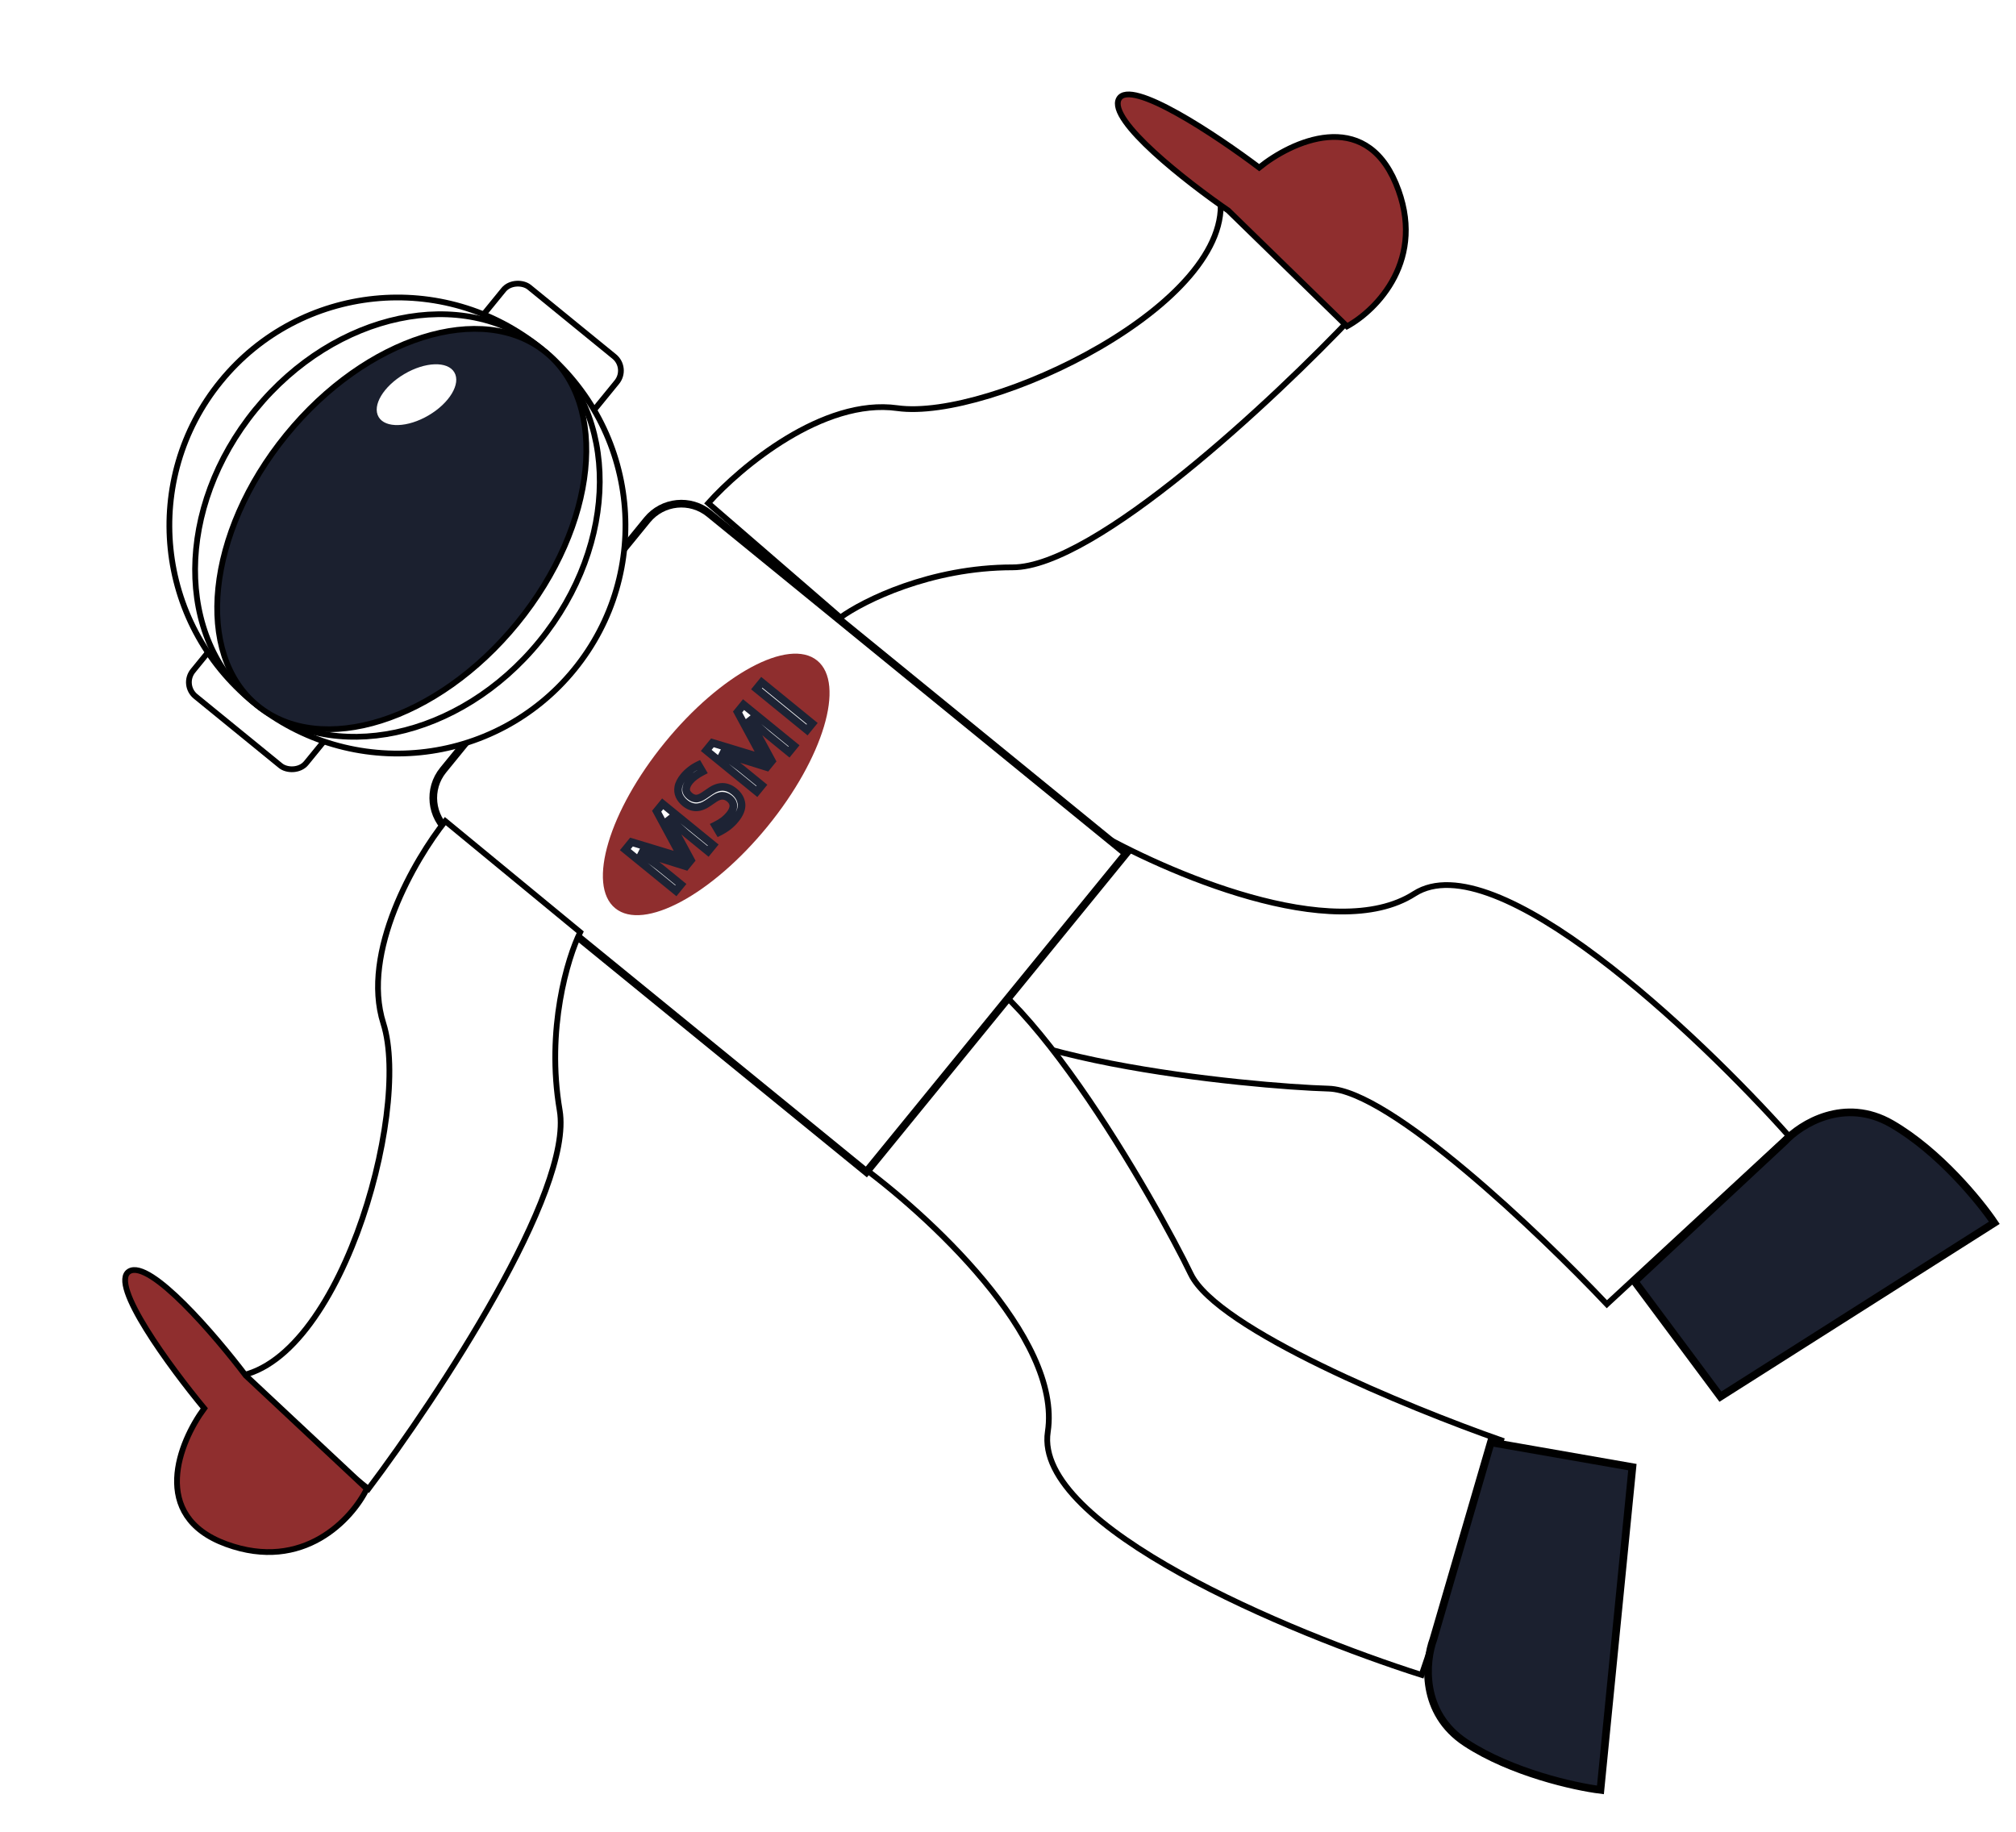 <svg width="1051" height="955" viewBox="0 0 1051 955" fill="none" xmlns="http://www.w3.org/2000/svg">
<path d="M737.343 465.973C695.333 492.946 607.384 454.713 568.66 432.225C536.151 444.877 473.959 478.415 485.259 511.348C499.384 552.516 652.758 566.424 692.666 567.585C724.593 568.514 802.658 642.892 837.7 679.965L932.54 592.217C884.978 538.897 779.353 439.001 737.343 465.973Z" fill="white" stroke="black" stroke-width="3"/>
<path d="M546.253 746.505C553.749 697.148 482.974 632.434 446.65 606.247C444.945 571.405 450.206 500.942 484.885 497.83C528.234 493.939 603.478 628.309 620.813 664.275C634.68 693.047 734.428 733.996 782.569 750.873L741.123 873.253C673.042 851.569 538.756 795.862 546.253 746.505Z" fill="white" stroke="black" stroke-width="3"/>
<path d="M231.052 401.469L337.392 271.058C345.419 261.214 359.907 259.741 369.752 267.768L587.073 444.977L451.663 611.038L234.342 433.83C224.497 425.802 223.024 411.314 231.052 401.469Z" fill="white" stroke="black" stroke-width="4"/>
<rect x="94.608" y="357.082" width="38.655" height="76.144" rx="9.5" transform="rotate(-50.806 94.608 357.082)" fill="white" stroke="black" stroke-width="3"/>
<rect x="244.129" y="173.715" width="38.655" height="76.144" rx="9.5" transform="rotate(-50.806 244.129 173.715)" fill="white" stroke="black" stroke-width="3"/>
<circle cx="207.19" cy="273.988" r="118.883" transform="rotate(-50.806 207.19 273.988)" fill="white" stroke="black" stroke-width="3"/>
<path d="M282.318 181.853C322.997 215.023 322.939 283.244 281.246 334.375C239.553 385.506 172.74 399.293 132.061 366.122C91.382 332.952 91.44 264.731 133.134 213.601C174.827 162.47 241.639 148.683 282.318 181.853Z" fill="white" stroke="black" stroke-width="3"/>
<path d="M284.578 183.696C300.999 197.086 307.759 219.454 305.124 245.072C302.491 270.676 290.474 299.329 269.625 324.898C248.775 350.467 223.127 368.005 198.577 375.737C174.013 383.474 150.742 381.355 134.321 367.965C117.901 354.576 111.141 332.207 113.776 306.589C116.409 280.985 128.426 252.332 149.275 226.763C170.125 201.194 195.773 183.656 220.323 175.924C244.887 168.187 268.158 170.306 284.578 183.696Z" fill="#1B202F" stroke="black" stroke-width="3"/>
<ellipse cx="373.386" cy="408.97" rx="83.31" ry="34.574" transform="rotate(-50.806 373.386 408.97)" fill="#8F2E2E"/>
<mask id="path-10-outside-1_79_41" maskUnits="userSpaceOnUse" x="321.88" y="351.825" width="105.571" height="116.729" fill="black">
<rect fill="white" x="321.88" y="351.825" width="105.571" height="116.729"/>
<path d="M329.223 439.018L355.293 446.922L342.336 422.937L345.464 419.101L371.814 440.587L369.128 443.881L357.852 434.686L348.047 425.981L360.214 448.483L357.623 451.661L333.182 444.053L343.759 451.969L355.036 461.164L352.35 464.457L326 442.971L329.223 439.018ZM380.305 424.795C381.632 423.167 382.305 421.63 382.323 420.183C382.316 418.715 381.628 417.422 380.259 416.306C379.122 415.379 377.914 414.909 376.633 414.898C375.374 414.86 373.979 415.357 372.449 416.389L368.96 418.769C366.765 420.248 364.694 420.968 362.747 420.929C360.774 420.869 358.91 420.123 357.153 418.691C355.81 417.595 354.806 416.347 354.143 414.945C353.5 413.518 353.33 411.96 353.632 410.271C353.955 408.556 354.896 406.742 356.455 404.831C357.403 403.668 358.524 402.583 359.82 401.575C361.089 400.545 362.537 399.64 364.163 398.859L366.185 402.313C364.631 403.111 363.327 403.919 362.273 404.737C361.215 405.508 360.317 406.345 359.579 407.25C358.379 408.722 357.751 410.124 357.697 411.457C357.638 412.742 358.306 413.953 359.701 415.091C360.709 415.912 361.782 416.336 362.922 416.363C364.036 416.368 365.382 415.852 366.958 414.815L370.448 412.435C374.812 409.456 378.919 409.536 382.768 412.675C384.99 414.486 386.251 416.632 386.55 419.113C386.824 421.573 385.75 424.288 383.327 427.259C382.337 428.473 381.142 429.649 379.741 430.787C378.336 431.877 376.72 432.883 374.895 433.803L372.88 430.418C374.617 429.554 376.057 428.686 377.2 427.811C378.364 426.911 379.399 425.905 380.305 424.795ZM371.404 387.288L397.475 395.192L384.517 371.207L387.646 367.371L413.996 388.857L411.31 392.151L400.034 382.956L390.229 374.251L402.396 396.753L399.805 399.931L375.363 392.323L385.941 400.239L397.217 409.434L394.532 412.727L368.181 391.241L371.404 387.288ZM423.478 377.228L420.729 380.599L394.379 359.113L397.128 355.742L423.478 377.228Z"/>
</mask>
<path d="M329.223 439.018L355.293 446.922L342.336 422.937L345.464 419.101L371.814 440.587L369.128 443.881L357.852 434.686L348.047 425.981L360.214 448.483L357.623 451.661L333.182 444.053L343.759 451.969L355.036 461.164L352.35 464.457L326 442.971L329.223 439.018ZM380.305 424.795C381.632 423.167 382.305 421.63 382.323 420.183C382.316 418.715 381.628 417.422 380.259 416.306C379.122 415.379 377.914 414.909 376.633 414.898C375.374 414.86 373.979 415.357 372.449 416.389L368.96 418.769C366.765 420.248 364.694 420.968 362.747 420.929C360.774 420.869 358.91 420.123 357.153 418.691C355.81 417.595 354.806 416.347 354.143 414.945C353.5 413.518 353.33 411.96 353.632 410.271C353.955 408.556 354.896 406.742 356.455 404.831C357.403 403.668 358.524 402.583 359.82 401.575C361.089 400.545 362.537 399.64 364.163 398.859L366.185 402.313C364.631 403.111 363.327 403.919 362.273 404.737C361.215 405.508 360.317 406.345 359.579 407.25C358.379 408.722 357.751 410.124 357.697 411.457C357.638 412.742 358.306 413.953 359.701 415.091C360.709 415.912 361.782 416.336 362.922 416.363C364.036 416.368 365.382 415.852 366.958 414.815L370.448 412.435C374.812 409.456 378.919 409.536 382.768 412.675C384.99 414.486 386.251 416.632 386.55 419.113C386.824 421.573 385.75 424.288 383.327 427.259C382.337 428.473 381.142 429.649 379.741 430.787C378.336 431.877 376.72 432.883 374.895 433.803L372.88 430.418C374.617 429.554 376.057 428.686 377.2 427.811C378.364 426.911 379.399 425.905 380.305 424.795ZM371.404 387.288L397.475 395.192L384.517 371.207L387.646 367.371L413.996 388.857L411.31 392.151L400.034 382.956L390.229 374.251L402.396 396.753L399.805 399.931L375.363 392.323L385.941 400.239L397.217 409.434L394.532 412.727L368.181 391.241L371.404 387.288ZM423.478 377.228L420.729 380.599L394.379 359.113L397.128 355.742L423.478 377.228Z" fill="white"/>
<path d="M329.223 439.018L329.803 437.104L328.52 436.715L327.673 437.755L329.223 439.018ZM355.293 446.922L354.713 448.836L359.362 450.246L357.053 445.972L355.293 446.922ZM342.336 422.937L340.786 421.673L339.94 422.71L340.576 423.888L342.336 422.937ZM345.464 419.101L346.728 417.551L345.178 416.287L343.914 417.837L345.464 419.101ZM371.814 440.587L373.364 441.851L374.628 440.301L373.078 439.037L371.814 440.587ZM369.128 443.881L367.864 445.431L369.414 446.695L370.678 445.145L369.128 443.881ZM357.852 434.686L356.524 436.182L356.555 436.21L356.588 436.236L357.852 434.686ZM348.047 425.981L349.375 424.486L346.288 426.933L348.047 425.981ZM360.214 448.483L361.764 449.747L362.61 448.71L361.973 447.532L360.214 448.483ZM357.623 451.661L357.029 453.57L358.319 453.972L359.173 452.925L357.623 451.661ZM333.182 444.053L333.776 442.144L331.983 445.654L333.182 444.053ZM343.759 451.969L345.023 450.419L344.991 450.392L344.958 450.367L343.759 451.969ZM355.036 461.164L356.586 462.428L357.85 460.878L356.3 459.614L355.036 461.164ZM352.35 464.457L351.086 466.007L352.636 467.271L353.9 465.721L352.35 464.457ZM326 442.971L324.45 441.707L323.186 443.257L324.736 444.521L326 442.971ZM328.642 440.932L354.713 448.836L355.874 445.008L329.803 437.104L328.642 440.932ZM357.053 445.972L344.095 421.986L340.576 423.888L353.534 447.873L357.053 445.972ZM343.886 424.201L347.014 420.365L343.914 417.837L340.786 421.673L343.886 424.201ZM344.2 420.651L370.55 442.137L373.078 439.037L346.728 417.551L344.2 420.651ZM370.264 439.323L367.578 442.617L370.678 445.145L373.364 441.851L370.264 439.323ZM370.392 442.331L359.116 433.136L356.588 436.236L367.864 445.431L370.392 442.331ZM359.18 433.19L349.375 424.486L346.719 427.477L356.524 436.182L359.18 433.19ZM346.288 426.933L358.455 449.435L361.973 447.532L349.806 425.03L346.288 426.933ZM358.664 447.219L356.073 450.397L359.173 452.925L361.764 449.747L358.664 447.219ZM358.218 449.751L333.776 442.144L332.587 445.963L357.029 453.57L358.218 449.751ZM331.983 445.654L342.561 453.57L344.958 450.367L334.38 442.452L331.983 445.654ZM342.495 453.519L353.772 462.714L356.3 459.614L345.023 450.419L342.495 453.519ZM353.486 459.9L350.8 463.194L353.9 465.721L356.586 462.428L353.486 459.9ZM353.614 462.907L327.264 441.421L324.736 444.521L351.086 466.007L353.614 462.907ZM327.55 444.235L330.773 440.282L327.673 437.755L324.45 441.707L327.55 444.235ZM382.323 420.183L384.323 420.209L384.323 420.191L384.323 420.173L382.323 420.183ZM376.633 414.898L376.573 416.897L376.594 416.897L376.614 416.897L376.633 414.898ZM372.449 416.389L371.331 414.731L371.322 414.737L372.449 416.389ZM368.96 418.769L370.077 420.428L370.087 420.422L368.96 418.769ZM362.747 420.929L362.686 422.928L362.697 422.929L362.707 422.929L362.747 420.929ZM354.143 414.945L352.319 415.766L352.327 415.784L352.335 415.801L354.143 414.945ZM353.632 410.271L351.666 409.9L351.665 409.91L351.663 409.919L353.632 410.271ZM359.82 401.575L361.048 403.153L361.064 403.141L361.079 403.128L359.82 401.575ZM364.163 398.859L365.89 397.848L364.959 396.258L363.297 397.056L364.163 398.859ZM366.185 402.313L367.098 404.093L368.978 403.127L367.911 401.303L366.185 402.313ZM362.273 404.737L363.451 406.353L363.475 406.336L363.499 406.317L362.273 404.737ZM357.697 411.457L359.695 411.548L359.695 411.538L357.697 411.457ZM362.922 416.363L362.876 418.362L362.895 418.363L362.913 418.363L362.922 416.363ZM366.958 414.815L368.057 416.486L368.072 416.477L368.086 416.467L366.958 414.815ZM370.448 412.435L371.575 414.087L371.575 414.087L370.448 412.435ZM386.55 419.113L388.538 418.892L388.537 418.883L388.536 418.873L386.55 419.113ZM379.741 430.787L380.967 432.367L380.985 432.353L381.002 432.339L379.741 430.787ZM374.895 433.803L373.176 434.825L374.13 436.428L375.795 435.589L374.895 433.803ZM372.88 430.418L371.99 428.627L370.059 429.588L371.162 431.441L372.88 430.418ZM377.2 427.811L378.415 429.4L378.423 429.393L377.2 427.811ZM381.855 426.059C383.342 424.234 384.297 422.272 384.323 420.209L380.324 420.157C380.313 420.988 379.921 422.1 378.755 423.531L381.855 426.059ZM384.323 420.173C384.313 417.985 383.251 416.165 381.523 414.756L378.995 417.856C380.005 418.679 380.32 419.444 380.323 420.192L384.323 420.173ZM381.523 414.756C380.088 413.586 378.451 412.914 376.652 412.898L376.614 416.897C377.376 416.905 378.157 417.172 378.995 417.856L381.523 414.756ZM376.693 412.898C374.861 412.843 373.054 413.569 371.331 414.731L373.568 418.047C374.904 417.145 375.886 416.876 376.573 416.897L376.693 412.898ZM371.322 414.737L367.833 417.117L370.087 420.422L373.576 418.041L371.322 414.737ZM367.842 417.111C365.868 418.44 364.198 418.958 362.787 418.93L362.707 422.929C365.19 422.979 367.661 422.056 370.077 420.428L367.842 417.111ZM362.808 418.93C361.338 418.885 359.886 418.338 358.417 417.141L355.889 420.241C357.934 421.908 360.21 422.853 362.686 422.928L362.808 418.93ZM358.417 417.141C357.277 416.211 356.472 415.192 355.95 414.089L352.335 415.801C353.14 417.502 354.343 418.979 355.889 420.241L358.417 417.141ZM355.966 414.124C355.505 413.1 355.362 411.955 355.601 410.623L351.663 409.919C351.297 411.965 351.495 413.936 352.319 415.766L355.966 414.124ZM355.597 410.641C355.838 409.362 356.575 407.849 358.005 406.095L354.905 403.567C353.217 405.636 352.072 407.75 351.666 409.9L355.597 410.641ZM358.005 406.095C358.849 405.059 359.86 404.077 361.048 403.153L358.591 399.996C357.188 401.088 355.956 402.278 354.905 403.567L358.005 406.095ZM361.079 403.128C362.216 402.206 363.529 401.382 365.029 400.661L363.297 397.056C361.545 397.898 359.962 398.884 358.56 400.021L361.079 403.128ZM362.437 399.869L364.459 403.323L367.911 401.303L365.89 397.848L362.437 399.869ZM365.271 400.534C363.639 401.372 362.224 402.244 361.047 403.157L363.499 406.317C364.431 405.594 365.623 404.85 367.098 404.093L365.271 400.534ZM361.096 403.12C359.915 403.98 358.887 404.933 358.029 405.986L361.129 408.513C361.746 407.758 362.514 407.036 363.451 406.353L361.096 403.12ZM358.029 405.986C356.668 407.655 355.776 409.461 355.699 411.376L359.695 411.538C359.726 410.787 360.089 409.789 361.129 408.513L358.029 405.986ZM355.699 411.365C355.601 413.511 356.761 415.274 358.437 416.641L360.965 413.541C359.852 412.633 359.675 411.973 359.695 411.548L355.699 411.365ZM358.437 416.641C359.739 417.702 361.231 418.324 362.876 418.362L362.968 414.363C362.334 414.349 361.679 414.123 360.965 413.541L358.437 416.641ZM362.913 418.363C364.609 418.371 366.355 417.605 368.057 416.486L365.859 413.144C364.408 414.098 363.464 414.365 362.932 414.363L362.913 418.363ZM368.086 416.467L371.575 414.087L369.321 410.782L365.831 413.163L368.086 416.467ZM371.575 414.087C373.513 412.764 375.229 412.23 376.762 412.26C378.281 412.29 379.852 412.877 381.504 414.225L384.032 411.125C381.836 409.334 379.428 408.311 376.84 408.261C374.266 408.211 371.748 409.126 369.32 410.783L371.575 414.087ZM381.504 414.225C383.389 415.761 384.336 417.462 384.565 419.353L388.536 418.873C388.165 415.803 386.591 413.211 384.032 411.125L381.504 414.225ZM384.562 419.335C384.751 421.03 384.042 423.217 381.777 425.995L384.877 428.523C387.457 425.36 388.897 422.117 388.538 418.892L384.562 419.335ZM381.777 425.995C380.885 427.089 379.791 428.17 378.48 429.234L381.002 432.339C382.493 431.128 383.789 429.858 384.877 428.523L381.777 425.995ZM378.515 429.207C377.225 430.208 375.722 431.146 373.995 432.017L375.795 435.589C377.719 434.619 379.446 433.547 380.967 432.367L378.515 429.207ZM376.613 432.78L374.599 429.395L371.162 431.441L373.176 434.825L376.613 432.78ZM373.771 432.209C375.585 431.307 377.142 430.373 378.415 429.4L375.985 426.223C374.971 426.998 373.649 427.802 371.99 428.627L373.771 432.209ZM378.423 429.393C379.705 428.402 380.85 427.291 381.855 426.059L378.755 423.531C377.948 424.52 377.023 425.42 375.976 426.229L378.423 429.393ZM371.404 387.288L371.985 385.374L370.702 384.985L369.854 386.024L371.404 387.288ZM397.475 395.192L396.895 397.106L401.544 398.516L399.235 394.242L397.475 395.192ZM384.517 371.207L382.967 369.943L382.122 370.98L382.758 372.158L384.517 371.207ZM387.646 367.371L388.91 365.821L387.36 364.557L386.096 366.107L387.646 367.371ZM413.996 388.857L415.546 390.121L416.81 388.571L415.26 387.307L413.996 388.857ZM411.31 392.151L410.046 393.701L411.596 394.965L412.86 393.415L411.31 392.151ZM400.034 382.956L398.706 384.452L398.737 384.48L398.77 384.506L400.034 382.956ZM390.229 374.251L391.557 372.756L388.469 375.202L390.229 374.251ZM402.396 396.753L403.946 398.017L404.792 396.98L404.155 395.802L402.396 396.753ZM399.805 399.931L399.211 401.84L400.501 402.242L401.355 401.195L399.805 399.931ZM375.363 392.323L375.958 390.413L374.165 393.924L375.363 392.323ZM385.941 400.239L387.205 398.689L387.173 398.662L387.139 398.637L385.941 400.239ZM397.217 409.434L398.767 410.698L400.031 409.147L398.481 407.884L397.217 409.434ZM394.532 412.727L393.268 414.277L394.818 415.541L396.082 413.991L394.532 412.727ZM368.181 391.241L366.631 389.977L365.368 391.527L366.918 392.791L368.181 391.241ZM370.824 389.202L396.895 397.106L398.056 393.278L371.985 385.374L370.824 389.202ZM399.235 394.242L386.277 370.256L382.758 372.158L395.716 396.143L399.235 394.242ZM386.067 372.471L389.196 368.635L386.096 366.107L382.967 369.943L386.067 372.471ZM386.382 368.921L412.732 390.407L415.26 387.307L388.91 365.821L386.382 368.921ZM412.446 387.593L409.76 390.887L412.86 393.415L415.546 390.121L412.446 387.593ZM412.574 390.601L401.298 381.406L398.77 384.506L410.046 393.701L412.574 390.601ZM401.362 381.46L391.557 372.756L388.901 375.747L398.706 384.452L401.362 381.46ZM388.469 375.202L400.637 397.704L404.155 395.802L391.988 373.3L388.469 375.202ZM400.846 395.489L398.255 398.667L401.355 401.195L403.946 398.017L400.846 395.489ZM400.399 398.021L375.958 390.413L374.769 394.233L399.211 401.84L400.399 398.021ZM374.165 393.924L384.743 401.84L387.139 398.637L376.562 390.722L374.165 393.924ZM384.677 401.789L395.953 410.984L398.481 407.884L387.205 398.689L384.677 401.789ZM395.667 408.17L392.982 411.463L396.082 413.991L398.767 410.698L395.667 408.17ZM395.796 411.177L369.445 389.691L366.918 392.791L393.268 414.277L395.796 411.177ZM369.731 392.505L372.954 388.552L369.854 386.024L366.631 389.977L369.731 392.505ZM423.478 377.228L425.028 378.492L426.292 376.942L424.742 375.678L423.478 377.228ZM420.729 380.599L419.465 382.149L421.015 383.413L422.279 381.863L420.729 380.599ZM394.379 359.113L392.829 357.849L391.565 359.399L393.115 360.663L394.379 359.113ZM397.128 355.742L398.392 354.192L396.842 352.928L395.578 354.478L397.128 355.742ZM421.928 375.964L419.179 379.336L422.279 381.863L425.028 378.492L421.928 375.964ZM421.993 379.049L395.643 357.563L393.115 360.663L419.465 382.149L421.993 379.049ZM395.929 360.377L398.678 357.006L395.578 354.478L392.829 357.849L395.929 360.377ZM395.864 357.292L422.214 378.778L424.742 375.678L398.392 354.192L395.864 357.292Z" fill="#1D2334" mask="url(#path-10-outside-1_79_41)"/>
<g filter="url(#filter0_f_79_41)">
<ellipse cx="217.129" cy="205.771" rx="22.91" ry="12.496" transform="rotate(-30.519 217.129 205.771)" fill="white"/>
</g>
<path d="M764.227 908.652C740.445 893.083 742.993 866.241 747.239 854.767L777.225 751.995L851.021 764.904L834.354 933.203C820.887 931.507 788.009 924.222 764.227 908.652Z" fill="#1B202F" stroke="black" stroke-width="4"/>
<path d="M986.206 585.962C961.599 571.732 938.776 586.087 930.44 595.044L852.161 668.075L896.901 728.165L1039.69 637.536C1032.12 626.274 1010.81 600.192 986.206 585.962Z" fill="#1B202F" stroke="black" stroke-width="4"/>
<path d="M199.864 533.593C188.041 496.397 216.457 447.761 232.143 428.093L302.479 486.018C295.91 499.354 284.576 536.602 291.784 578.904C298.993 621.206 228.301 728.123 192.054 776.293L118.737 718.025C175.724 717.036 214.643 580.089 199.864 533.593Z" fill="white" stroke="black" stroke-width="3"/>
<path d="M467.809 212.795C429.156 207.387 385.984 243.569 369.23 262.336L438.146 321.943C450.19 313.228 485.005 295.797 527.917 295.798C570.829 295.799 664.351 208.152 705.749 164.329L635.993 101.841C644.591 158.185 516.127 219.554 467.809 212.795Z" fill="white" stroke="black" stroke-width="3"/>
<path d="M67.389 662.833C78.193 656.427 112.349 696.362 128.077 717.131L191.231 776.242C183.548 791.967 158.138 819.743 117.955 805.05C77.772 790.358 93.558 751.743 106.475 734.273C88.945 713.129 56.586 669.24 67.389 662.833Z" fill="#8F2E2E" stroke="black" stroke-width="3"/>
<path d="M583.298 51.61C577.393 62.695 618.849 94.989 640.315 109.75L702.254 170.133C717.61 161.74 744.195 135.085 727.679 95.616C711.164 56.147 673.312 73.684 656.451 87.386C634.527 70.842 589.204 40.525 583.298 51.61Z" fill="#8F2E2E" stroke="black" stroke-width="3"/>
<defs>
<filter id="filter0_f_79_41" x="181.392" y="174.92" width="71.474" height="61.702" filterUnits="userSpaceOnUse" color-interpolation-filters="sRGB">
<feFlood flood-opacity="0" result="BackgroundImageFix"/>
<feBlend mode="normal" in="SourceGraphic" in2="BackgroundImageFix" result="shape"/>
<feGaussianBlur stdDeviation="7.5" result="effect1_foregroundBlur_79_41"/>
</filter>
</defs>
</svg>
